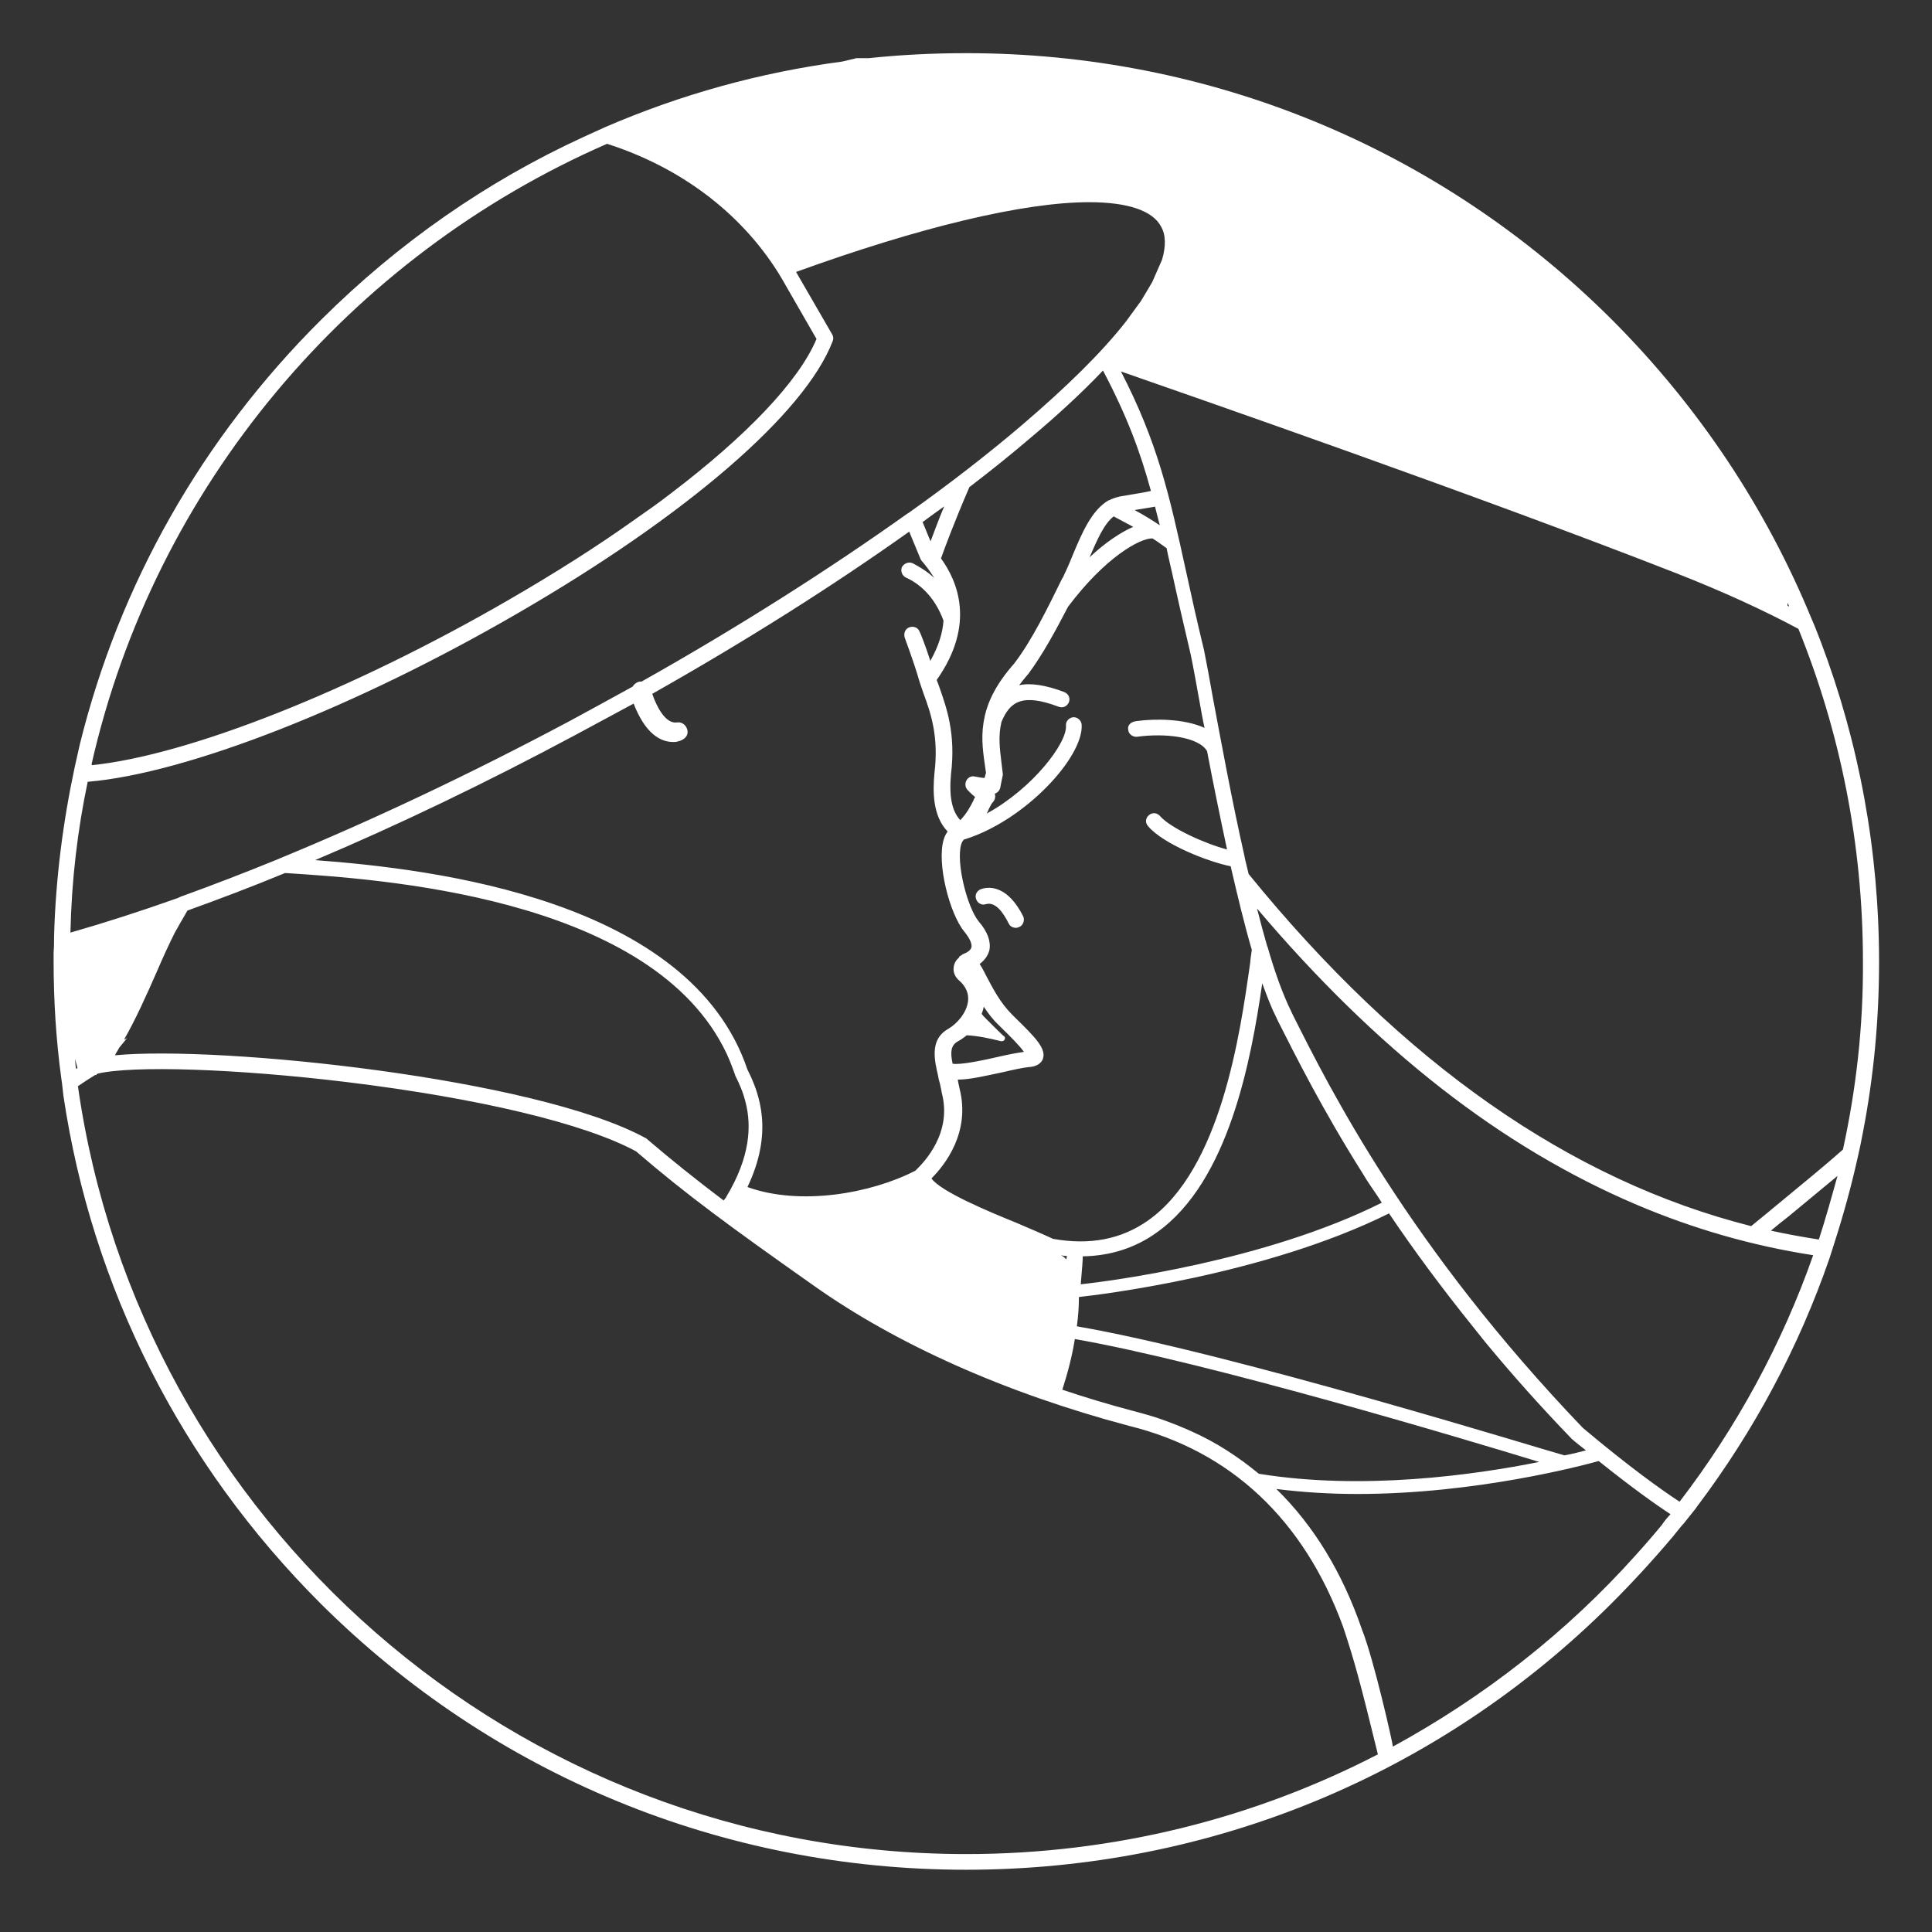 <?xml version="1.0" encoding="UTF-8"?> <svg xmlns="http://www.w3.org/2000/svg" xmlns:xlink="http://www.w3.org/1999/xlink" version="1.1" id="Calque_1" x="0px" y="0px" viewBox="0 0 850.4 850.4" style="enable-background:new 0 0 850.4 850.4;" xml:space="preserve"><rect x="0" y="0" width="850.4" height="850.4" fill="#333333" stroke="none"/> <style type="text/css"> .st0{fill:#fffff;} </style> <g> <path class="st0" d="M432,391.3c-1.9,0.6-3,2.4-2.4,4.3c0.6,1.9,2.4,3,4.3,2.4c4.3-1.3,7.8,3.9,10.1,8.5c0.6,1.3,1.9,1.9,3.2,1.9 c0.6,0,0.9-0.2,1.5-0.4c1.7-0.7,2.4-3,1.7-4.6C443.8,390.2,435.9,390,432,391.3z"></path> <path class="st0" d="M801.5,282.6c-1.3-3.3-2.6-6.9-4.1-10.2c-20-48.7-49.7-93.5-88.1-131.9C633.5,65,532.5,23.4,425.3,23.4 c-14.4,0-28.8,0.7-42.9,2.2h-5.4l-6.3,1.5c-36.2,4.8-71.1,14.5-104.2,28.8c-3.4,1.5-6.5,3-9.9,4.5c-42.4,19.5-81.2,46.5-115.2,80.3 C88.7,193.1,52.4,257.5,35.1,327.8c-0.7,3.3-1.5,6.5-2.2,9.8c-5.2,24.3-8.4,49.2-9.1,74.5c0,2.4,0,4.6-0.2,7.1c0,1.3,0,2.8,0,4.1 c0,17.3,1.1,34.6,3.4,51.5c0.4,2.4,0.6,5,0.9,7.4c12.5,84.4,51.7,162.2,113.3,223.7c75.8,75.4,176.8,117.1,284,117.1 c107.4,0,208.2-41.6,284-117.1c9.5-9.5,18.5-19.3,27.1-29.5c1.7-2,3.2-4.1,4.9-5.9l4.3-5.4c0.6-0.7,1.1-1.3,1.5-2 c25.2-33.4,44.8-70.2,58.3-109.3c0.7-2.2,1.5-4.6,2.2-6.9c3.9-12.1,7.3-24.5,10.1-37c0.9-3.9,1.7-7.6,2.4-11.5 c4.7-24.3,7.1-49.4,7.1-74.9C827.1,374.4,818.3,327,801.5,282.6z M618.5,205.3c0,0,0-0.2,0-0.6l0,0 C618.5,204.9,618.5,205.3,618.5,205.3z M496.6,321.3c0.2,1.9,2.1,3.2,3.9,3c12.3-1.7,27.1,0,30.8,6.3c2.6,13.6,5.6,28.4,8.8,43.3 c-9.3-2.4-24.8-9.3-29.5-14.7c-1.3-1.5-3.4-1.7-4.9-0.4c-1.5,1.3-1.7,3.3-0.4,4.8c6.7,8,26.7,15.8,36.4,17.7c3,13,6,25.5,9.3,36.8 c-0.2,1.9-0.6,3.7-0.7,5.6c-4.5,31.8-12.9,90.7-44.8,113.4c-11.8,8.4-25.8,11.1-42,8.2c-4.3-2-10.1-4.5-16.2-7.1 c-11.9-4.8-33.4-13.8-37.3-19.5c5.8-5.8,17.4-20.3,12.3-39.8c-0.2-1.3-0.6-2.4-0.7-3.7c0,0,0,0,0.2,0c4.9,0,11.4-1.5,19.8-3.3 c4.7-1.1,9-2,11.2-2.2c3.9-0.2,5.6-2,6.2-3.5c1.7-4.5-3.2-9.5-12.1-18.2l-1.5-1.5c-5.2-5.2-8.4-11.5-11-16.4 c-1.1-2.2-2.1-4.1-3.2-5.8c2.8-2,3.9-4.5,4.3-6.1c0.7-3.7-0.7-8-4.7-12.6c-5-6.1-10.1-25.8-7.7-34c0.2-0.6,0.7-1.9,1.5-2.2h0.2 c26.7-8.4,52.3-36.4,51.3-50.5c-0.2-1.9-1.9-3.3-3.7-3.2c-1.9,0.2-3.4,1.9-3.2,3.7c0.6,7.6-14.7,27.7-34.9,38.7 c0.4-0.7,0.7-1.3,0.9-1.9c0.6-1.3,1.3-2.6,1.9-3.2c0.7-0.7,1.1-1.9,0.9-3c0-0.2,0-0.4-0.2-0.6c0.2,0,0.4-0.2,0.4-0.2 c1.1-0.4,1.9-1.5,2.1-2.6c0.6-3.3,0.9-4.3,0.9-4.5c0.2-0.6,0.2-0.9,0.2-1.5c-0.2-1.7-0.4-3.3-0.6-5c-0.7-5.8-1.5-11.5,0-17.8 c3.7-8.9,9.1-12.8,25.2-6.7c1.9,0.7,3.7-0.2,4.5-2c0.7-1.9-0.2-3.7-2.1-4.5c-8-3-14.6-4.1-19.8-3c1.1-1.5,2.4-3,3.7-4.6l0.2-0.2 c6.3-8.4,12.1-19.1,17.6-29.7c16.6-22.1,31.9-30.3,37.2-30.1c3,1.9,5,3.5,6.2,4.3c0.7,3.7,1.7,7.6,2.6,11.7 c2.2,10.2,4.9,21.9,8,35.1c1.1,5.2,2.4,12.5,3.9,20.8c0.7,3.7,1.3,7.6,2.2,11.5c-9-4.1-21.8-4.1-29.9-3 C497.5,317.7,496.2,319.4,496.6,321.3z M52.6,461l3.7-4.5c-0.4,0.6-1.1,0.9-1.7,1.1c4.9-8.5,9.7-19.1,14.6-30.3 c2.4-5.6,5-11.3,7.7-16.7l2.2-3.9l3.4-5.9c13.8-5,28.2-10.4,42.9-16.5h0.6c40.1,2.6,157.6,10,192.3,76.4c2.1,3.9,3.7,8,5.2,12.3 c0,0.2,0.2,0.4,0.2,0.6c1.7,3.3,3.4,7.2,4.5,11.7c2.6,10.2,2.1,23.8-8.4,41.3c-0.2,0.2-0.2,0.6-0.4,0.7l-0.9,1.1 c-12.3-9.3-22.8-17.7-33.8-27.1c-0.2-0.2-0.4-0.4-0.6-0.4C236,474.6,96.9,460.1,50.6,464.5C51.1,463.4,51.9,462.3,52.6,461z M302.6,321.5c-0.4-2.2-2.4-3.9-4.7-3.5c-5,0.7-9-7.2-10.8-12.6c41.4-23.4,79.7-47.6,113.1-71.4l5,12.1c0.2,0.4,0.4,0.7,0.6,0.9 c1.5,1.7,3.5,4.3,5.4,7.4c-3.5-3.3-7.1-5.2-9.5-6.5c-1.7-0.7-3.7,0-4.7,1.7c-0.7,1.7,0,3.7,1.7,4.6c5.4,2.4,12.5,7.8,16.6,19 c-0.4,5.4-2.1,11.1-5.8,17.7c-2.2-6.9-4.5-12.6-4.7-12.8c-0.7-1.9-2.6-2.6-4.5-2c-1.9,0.7-2.6,2.6-2.1,4.5c0,0.2,3.9,10.2,6.5,19.3 l0,0l0,0c0.6,1.7,1.1,3.5,1.9,5.6c3,8.2,6.7,18.6,4.7,34.9c-0.7,7.8-0.9,18.6,5.8,25.6c-0.6,0.9-1.3,2-1.7,3.5 c-3.2,10.4,2.6,32.7,9,40.5c3.2,3.9,3.4,6.1,3.2,6.9c-0.2,0.9-0.9,1.7-2.2,2.4c-0.9,0.4-1.7,0.7-2.4,1.3c-0.2,0-0.2,0.2-0.4,0.2 c-0.2,0.2-0.4,0.2-0.4,0.4c0,0,0,0,0,0.2c-1.3,1.1-2.1,2.4-2.4,4.1c-0.4,2.4,0.6,4.6,2.4,6.1c3,2.6,4.3,5.8,3.9,9.1 c-0.6,5-4.7,9.8-8.6,12.1c-7.1,3.9-6.7,11.1-5.2,18l0,0c0.4,1.5,0.6,2.8,0.9,4.3c0.6,1.9,0.9,3.7,1.3,5.6v0.2 c4.7,17.5-7.3,30.3-11.6,34.4c-19.4,10-50.6,15.6-73.9,7.2c11.4-23.8,5.6-40.7,0-51.7c-25.2-74.7-137.6-88.3-190.3-92.2 c36.4-15.4,75.2-34,114.4-55c8.6-4.6,17.2-9.3,25.8-13.9c5.2,13.4,11.9,16.9,17.4,16.9c0.7,0,1.3,0,1.9-0.2 C301.5,325.7,303,323.7,302.6,321.5z M406.1,229.8c3.2-2.4,6.3-4.6,9.5-6.9c-2.6,6.1-4.5,11.5-6,15.4L406.1,229.8z M441.5,455.8 c-0.7-0.6-4.7-4.6-7.7-7.6c-0.6-0.6-1.1-1.1-1.7-1.9c0.4-1.1,0.7-2,0.9-3.2c1.9,2.8,3.9,5.6,6.7,8.2l1.5,1.5 c3.4,3.3,7.7,7.6,9.5,10.2c-2.8,0.4-6.7,1.1-11.4,2.2c-5.6,1.3-16.8,3.7-20,3c-1.1-5.2-0.7-8,2.1-9.7c1.3-0.7,2.8-1.7,4.1-2.8 c4.7,0.2,9.9,1.3,15.1,2.6c0.2,0,0.2,0,0.4,0c0.6,0,1.1-0.4,1.3-0.9C442.5,456.7,442.3,456.2,441.5,455.8z M469.4,554.3 c-0.6-0.4-0.9-0.9-1.5-1.3c-0.4-0.2-0.6-0.2-0.7-0.4c0.6,0,0.9,0.2,1.5,0.2c0.4,0,0.7,0,0.9,0C469.5,553.4,469.5,553.7,469.4,554.3 z M473.1,589.4c58.4,10.2,170.5,43.7,204.4,54.1c-28.9,5.8-77.9,12.6-123.4,5.2c-9-7.4-18.7-13.8-29.5-18.6 c-3.7-1.7-7.7-3.3-11.8-4.8c-4.5-1.7-9.3-3-14.2-4.3c-10.6-2.8-20.9-5.9-31-9.3C470.1,603.9,472,596.5,473.1,589.4z M474,583.8 c0.6-4.5,0.9-8.7,0.9-12.5c0-0.2,0-0.2,0-0.4l0,0c8.2-0.9,81.6-9.5,136.5-36.8c10.5,15.6,22.8,32.3,37.2,50.2 c1.7,2.2,3.5,4.3,5.2,6.5c11.4,13.8,23.9,27.9,37.9,42.4c0,0.2,0.2,0.2,0.2,0.2c2.1,1.9,4.1,3.3,6.2,5c-2.4,0.6-5.6,1.5-9.5,2.2 C681.3,638.7,542,595.5,474,583.8z M475.7,565.3c0.7-7.6,0.9-11.1,0.9-12.3c12.1-0.2,23.2-3.7,32.7-10.6 c31.6-22.5,41.4-75.8,46.3-109.6c2.1,5.8,4.1,11,6.2,15.1l0.7,1.5c7.8,15.4,19.4,38.7,37.3,67.1c1.1,1.9,2.4,3.9,3.7,5.8 c1.5,2.2,3.2,4.6,4.7,7.1C556.7,555.2,488,564,475.7,565.3z M479.6,245.3c3.2-7.4,6.3-14.7,10.6-18c3.2,1.7,6,3.2,8.6,4.6 C493.3,234.3,486.5,238.8,479.6,245.3z M499.4,224.5c4.1-0.7,7.1-1.1,9-1.5c0.7,2.6,1.3,5.4,2.1,8.2 C507.6,229.3,503.9,226.9,499.4,224.5z M493.1,218.5c-1.7,0.4-3.4,0.9-4.9,1.7H488c-7.5,4.3-11.8,14.5-15.9,24.3 c-1.3,3.3-2.8,6.7-4.3,9.8l-0.2,0.2c-6.3,12.8-13.4,27.5-21.3,37.7c-7.7,8.7-11.4,16.4-12.9,23.2v0.2c-1.7,7.4-0.9,14.1,0,20.3 c0.2,1.5,0.4,2.8,0.6,4.3c-0.2,0.6-0.4,1.3-0.6,2.2c-0.9,0-2.4-0.2-4.3-0.6c-1.5-0.4-3,0.4-3.7,1.7c-0.7,1.3-0.6,3,0.4,4.1 c0.2,0.2,1.5,1.7,3.4,3.2c-0.2,0.6-0.6,0.9-0.7,1.5c-1.3,2.6-3,5.8-5.8,8.7c-3.7-3.9-5-10.4-4.1-20.3c2.2-18-2.1-29.5-5-37.9 c-0.4-1.3-0.9-2.4-1.3-3.5c17.4-24.7,9-43.7,1.9-53.5c1.5-4.3,6-16.4,12.5-31.4c9.7-7.4,19-14.9,27.4-22.1 c10.6-8.9,21.7-19,31.4-29.2c10.5,19.9,16.4,35.7,21.1,53C504.1,216.7,499.6,217.4,493.1,218.5z M786.8,265.3 c0.2,0.6,0.6,1.1,0.7,1.7c-0.2-0.2-0.6-0.2-0.7-0.4V265.3z M267.2,63.3c31.9,10.2,58.4,29.9,75.2,56.5c0.6,0.9,1.1,1.9,1.7,2.8 l15.3,26.6c-7.8,18.6-30.8,42.7-64.4,68.2c-5,3.9-10.3,7.6-15.9,11.5c-16.4,11.7-34.9,23.4-55.1,35.1 c-69.1,40-140.8,68.4-183.5,72.8l-0.2-0.4C68.1,213.9,153.8,112.8,267.2,63.3z M38.6,343.9L38.6,343.9c-0.2,0-0.4,0-0.4,0 C38.4,343.9,38.4,343.9,38.6,343.9z M38.6,344.1h0.2c43.5-3.7,117.6-32.7,188.8-74c74.9-43.3,126.8-88.3,138.9-119.9 c0.4-0.9,0.4-2-0.2-3l-15.9-27.5C404.8,100,450.5,89,479.4,89c17,0,28,3.7,31.7,10.8c2.1,3.7,2.1,8.7,0.4,14.5l-4.3,9.8 c-1.5,2.6-3.2,5.4-5,8.4l-6.5,8.9c-10.6,13.6-26.3,29-46.1,45.9c-14.7,12.5-31.4,25.5-49.7,38.5c-0.2,0-0.2,0.2-0.4,0.2 c-34.4,24.5-74.1,49.8-117.1,74c-0.6,0-1.1,0-1.5,0.2c-1.1,0.4-1.9,1.1-2.4,2c-9.1,5-18.5,10.2-27.8,15.2 c-43.9,23.4-87,43.7-127,60.2c-0.4,0.2-0.6,0.2-0.9,0.4c-14.9,6.1-29.5,11.7-43.3,16.7c-0.4,0.2-0.9,0.4-1.3,0.6 c-16.6,5.9-32.5,11-47.2,15.2C31.5,387.6,34.1,365.5,38.6,344.1z M33,466l1.1,4.1c-0.2,0.2-0.4,0.2-0.6,0.4 C33.2,469.2,33.2,467.5,33,466z M425.3,816.1c-198.8,0-363.9-147.2-391-338c2.8-1.9,5.2-3.5,7.7-5l0.2,0.2c0.2-0.2,0.6-0.6,0.7-0.7 c15.5-3.7,61.1-2.2,109.8,3.7c58.1,7.1,104.6,18.2,127.3,30.5c21.8,18.8,41.6,33.3,78.2,59.1c36.4,25.8,84.2,47.2,138.7,61.7 c44.8,11,77.1,41.4,94.3,88.5c4.9,14.7,7.5,24.2,15.3,56.1C552.6,800.1,490.8,816.1,425.3,816.1z M731.5,671.2 c-3.7,4.5-7.5,8.9-11.4,13.2c-30.4,34-66.7,62.4-107,84.4c0-1.3-8.4-38.5-13.6-51.5l0,0c-8.6-25.1-21.3-45.9-37.7-61.9 c11.9,1.5,23.9,2.2,35.7,2.2c52.1,0,99-12.5,106.2-14.5c14.6,11.7,25,19.1,31.6,23.4C733.9,668,732.6,669.5,731.5,671.2z M739.3,661c-7.7-5-22-15.2-42.6-32.5c-76.5-79.9-111.1-148.8-127.7-181.9l-0.7-1.5c-3.5-7.1-7.1-16.9-10.3-28.1 c0-0.2,0-0.2-0.2-0.4c-1.5-5.2-3-10.8-4.5-16.7c52.8,62.3,107.5,105,166.9,130.3c25.4,10.8,51.3,18.2,77.9,22.3 C784.3,591.8,764.3,628.4,739.3,661z M800.6,545.6c-7.1-1.1-14.2-2.4-21.1-3.9c2.6-2.2,5.2-4.3,7.8-6.3 c7.8-6.5,15.1-12.5,21.5-17.8C806.2,527,803.6,536.3,800.6,545.6z M811.2,506c-8,7.1-17.6,14.9-28.6,24c-2.6,2.2-8.4,6.9-11.8,9.7 c-79.5-20.1-153.5-71.7-221.2-155c-0.6-2.4-1.1-4.6-1.7-7.1c0,0,0,0,0-0.2c-5.6-24.7-10.3-50.4-14-70.1c-1.5-8.4-2.8-15.6-3.9-21 c-3.2-13.2-5.8-24.9-8-35.1c-7.3-33.3-12.3-56.1-28.6-87.7c33,11.5,157.6,54.8,244.4,88.8c20.4,8,38.3,16.2,53.8,24.5 C809.9,322,820,371.4,820,423.1C820.2,451.7,817,479.4,811.2,506z"></path> </g> </svg> 